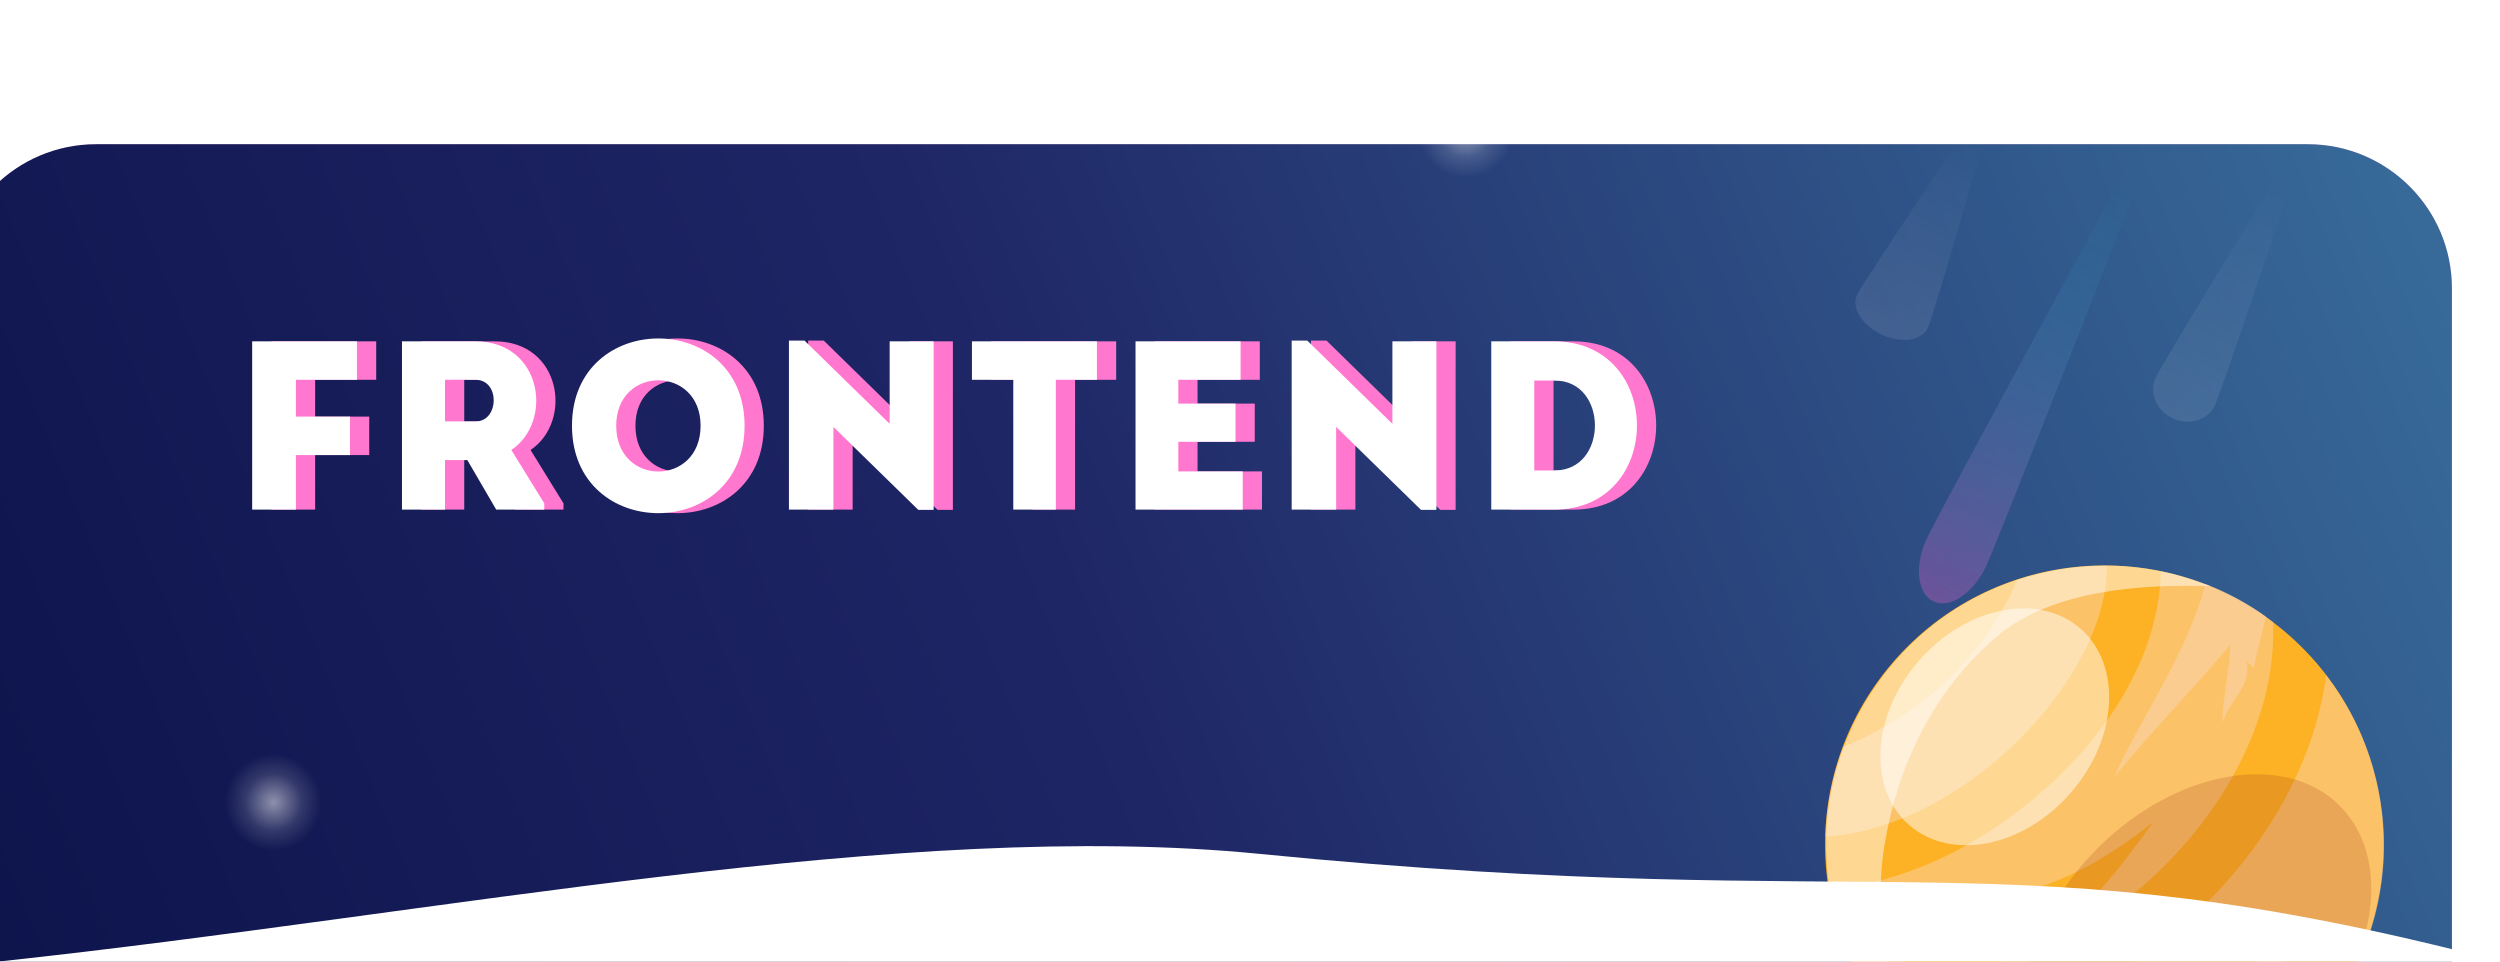 <svg width="260" height="100" viewBox="0 0 260 100" fill="none" xmlns="http://www.w3.org/2000/svg">
<g clip-path="url(#clip0)">
<g filter="url(#filter0_d)">
<path d="M0 15C0 6.716 6.716 0 15 0H245C253.284 0 260 6.716 260 15V106H0V15Z" fill="url(#paint0_linear)"/>
<path d="M0 15C0 6.716 6.716 0 15 0H245C253.284 0 260 6.716 260 15V106H0V15Z" fill="url(#paint1_linear)"/>
</g>
<path opacity="0.3" d="M206.559 58.878C205.241 61.703 202.792 63.349 201.087 62.554C199.382 61.759 199.068 58.825 200.385 55.999C201.703 53.174 227.72 5.439 227.72 5.439C227.72 5.439 207.876 56.053 206.559 58.878Z" fill="url(#paint2_linear)"/>
<path opacity="0.1" d="M230.375 42.122C229.645 43.687 227.672 44.311 225.967 43.516C224.262 42.721 223.472 40.808 224.202 39.243C224.931 37.678 240.72 11.878 240.72 11.878C240.72 11.878 231.105 40.557 230.375 42.122Z" fill="url(#paint3_linear)"/>
<path opacity="0.1" d="M200.505 34.09C199.88 35.429 197.723 35.745 195.687 34.796C193.651 33.846 192.506 31.991 193.131 30.651C193.755 29.312 208.313 7.719 208.313 7.719C208.313 7.719 201.13 32.751 200.505 34.09Z" fill="url(#paint4_linear)"/>
<path d="M241.411 106.158C251.518 93.702 249.615 75.41 237.158 65.302C224.702 55.194 206.41 57.098 196.302 69.554C186.194 82.011 188.098 100.303 200.554 110.411C213.011 120.519 231.303 118.615 241.411 106.158Z" fill="#FDB125"/>
<path opacity="0.4" d="M209.79 60.317C208.167 64.211 205.571 67.781 202.488 70.783C199.567 73.542 195.754 76.057 191.697 77.68C190.561 80.682 189.912 83.846 189.831 87.01C199.892 86.361 209.709 78.816 214.902 70.945C217.254 67.376 219.121 63.157 219.121 58.856C215.956 58.856 212.792 59.343 209.79 60.317Z" fill="#FADCCB"/>
<path opacity="0.4" d="M224.719 59.424C224.475 72.649 212.386 84.657 200.946 89.688C197.539 91.148 193.888 92.203 190.237 92.527C190.724 95.367 191.535 98.125 192.833 100.641C203.299 103.561 214.739 99.099 222.772 92.203C230.561 85.469 236.808 75.327 236.402 64.698C232.913 62.021 228.857 60.317 224.719 59.424Z" fill="#FADCCB"/>
<path opacity="0.4" d="M231.94 67.051C231.94 69.485 231.129 72.73 231.129 75.164C231.94 72.73 234.374 71.108 233.563 68.674L234.374 69.485C234.78 67.7 235.185 65.915 235.672 64.13C233.644 62.67 231.534 61.534 229.344 60.722C227.559 67.862 222.691 74.515 219.851 80.844C223.826 75.976 227.883 71.919 231.94 67.051Z" fill="#FADCCB"/>
<path d="M212.224 92.203C209.465 93.095 207.843 92.527 205.165 92.284C202.082 91.959 200.865 93.501 199.811 94.88C198.35 95.61 194.537 98.126 193.563 98.288C192.833 98.45 195.673 99.424 197.782 99.829C210.926 105.184 220.824 89.606 223.907 85.55C224.232 85.144 218.634 90.174 212.224 92.203Z" fill="#FDB125"/>
<path opacity="0.5" d="M204.192 99.343C205.581 99.343 206.707 98.216 206.707 96.827C206.707 95.438 205.581 94.312 204.192 94.312C202.803 94.312 201.677 95.438 201.677 96.827C201.677 98.216 202.803 99.343 204.192 99.343Z" fill="white"/>
<path opacity="0.4" d="M241.919 70.215C239.648 87.416 223.826 102.831 207.437 106.401C204.03 107.131 200.46 107.294 197.052 106.888C198.107 108.105 199.324 109.322 200.622 110.377C213.035 120.438 231.372 118.571 241.433 106.158C250.114 95.529 249.952 80.6 241.919 70.215Z" fill="#FADCCB"/>
<path opacity="0.7" d="M214.09 111.675C215.713 110.052 217.336 109.241 218.958 108.43C213.928 109.403 209.303 111.999 204.516 112.973C212.062 117.273 221.068 117.922 228.938 115.001C233.644 109.809 236.97 102.994 238.431 96.178C231.94 102.75 224.638 111.675 214.09 111.675Z" fill="#FADCCB"/>
<path opacity="0.5" d="M215.35 82.464C220.265 76.821 220.716 69.169 216.357 65.372C211.998 61.576 204.48 63.073 199.565 68.716C194.65 74.359 194.199 82.011 198.558 85.808C202.917 89.604 210.435 88.107 215.35 82.464Z" fill="white"/>
<path opacity="0.2" d="M238.918 108.988C247.092 100.813 249.07 89.537 243.335 83.802C237.6 78.067 226.324 80.045 218.15 88.22C209.975 96.394 207.997 107.67 213.732 113.405C219.467 119.14 230.743 117.162 238.918 108.988Z" fill="#9B3B17"/>
<path opacity="0.5" d="M195.997 87.822C197.376 79.546 201.109 71.838 207.518 66.321C213.198 61.372 222.69 60.723 229.911 60.966C218.39 56.26 204.678 59.343 196.403 69.566C186.748 81.493 188.046 98.775 199.161 109.079C195.835 102.02 194.942 93.988 195.997 87.822Z" fill="white"/>
<circle cx="152.433" cy="13.433" r="7.433" transform="rotate(-90 152.433 13.433)" fill="url(#paint5_radial)"/>
<circle cx="28.433" cy="83.433" r="7.433" transform="rotate(-90 28.433 83.433)" fill="url(#paint6_radial)"/>
<path d="M38.4 47.325C38.4 45.775 38.4 44.825 38.4 43.325H32.775V39.5H39.125C39.125 38 39.125 36.975 39.125 35.5C35.55 35.5 31.8 35.5 28.225 35.5V53C29.75 53 31.275 53 32.775 53V47.325H38.4ZM55.181 46.8C59.605 43.8 58.355 35.525 51.48 35.5C48.931 35.5 46.331 35.5 43.806 35.5C43.806 41.35 43.806 47.175 43.806 53C45.255 53 46.781 53 48.281 53V47.85H50.605L53.605 53H58.605V52.35L55.181 46.8ZM51.48 43.825H48.281C48.281 42.425 48.281 40.925 48.281 39.5C49.331 39.5 50.431 39.475 51.48 39.5C54.031 39.525 53.906 43.825 51.48 43.825ZM79.436 44.275C79.436 32.175 61.486 32.175 61.486 44.275C61.486 56.4 79.436 56.4 79.436 44.275ZM66.086 44.275C66.086 37.975 74.861 37.975 74.861 44.275C74.861 50.625 66.086 50.625 66.086 44.275ZM97.5 53.025H99.1V35.5C97.575 35.5 96.05 35.5 94.525 35.5V44.075L85.675 35.425H84.05V53C85.575 53 87.125 53 88.675 53V44.4L97.5 53.025ZM107.382 39.5V53C108.857 53 110.332 53 111.807 53V39.5H116.082C116.082 38.15 116.082 36.825 116.082 35.5H103.082C103.082 36.825 103.082 38.15 103.082 39.5H107.382ZM131.02 35.5C126.92 35.5 124.145 35.5 120.095 35.5C120.095 41.3 120.095 47.15 120.095 53C124.145 53 127.145 53 131.245 53C131.245 51.675 131.245 50.325 131.245 49.025C128.62 49.025 127.12 49.025 124.545 49.025C124.545 47.975 124.545 46.975 124.545 45.95H130.495C130.495 44.625 130.495 43.3 130.495 41.975H124.545V39.5C127.12 39.5 128.42 39.5 131.02 39.5C131.02 38.15 131.02 36.8 131.02 35.5ZM149.785 53.025H151.385V35.5C149.86 35.5 148.335 35.5 146.81 35.5V44.075L137.96 35.425H136.335V53C137.86 53 139.41 53 140.96 53V44.4L149.785 53.025ZM163.692 35.5H157.092V53H163.692C175.092 52.95 175.092 35.55 163.692 35.5ZM161.567 39.575H163.692C169.267 39.575 169.267 48.925 163.692 48.925H161.567V39.575Z" fill="#FF77CF"/>
<path d="M36.4 47.325C36.4 45.775 36.4 44.825 36.4 43.325H30.775V39.5H37.125C37.125 38 37.125 36.975 37.125 35.5C33.55 35.5 29.8 35.5 26.225 35.5V53C27.75 53 29.275 53 30.775 53V47.325H36.4ZM53.181 46.8C57.605 43.8 56.355 35.525 49.48 35.5C46.931 35.5 44.331 35.5 41.806 35.5C41.806 41.35 41.806 47.175 41.806 53C43.255 53 44.781 53 46.281 53V47.85H48.605L51.605 53H56.605V52.35L53.181 46.8ZM49.48 43.825H46.281C46.281 42.425 46.281 40.925 46.281 39.5C47.331 39.5 48.431 39.475 49.48 39.5C52.031 39.525 51.906 43.825 49.48 43.825ZM77.436 44.275C77.436 32.175 59.486 32.175 59.486 44.275C59.486 56.4 77.436 56.4 77.436 44.275ZM64.086 44.275C64.086 37.975 72.861 37.975 72.861 44.275C72.861 50.625 64.086 50.625 64.086 44.275ZM95.5 53.025H97.1V35.5C95.575 35.5 94.05 35.5 92.525 35.5V44.075L83.675 35.425H82.05V53C83.575 53 85.125 53 86.675 53V44.4L95.5 53.025ZM105.382 39.5V53C106.857 53 108.332 53 109.807 53V39.5H114.082C114.082 38.15 114.082 36.825 114.082 35.5H101.082C101.082 36.825 101.082 38.15 101.082 39.5H105.382ZM129.02 35.5C124.92 35.5 122.145 35.5 118.095 35.5C118.095 41.3 118.095 47.15 118.095 53C122.145 53 125.145 53 129.245 53C129.245 51.675 129.245 50.325 129.245 49.025C126.62 49.025 125.12 49.025 122.545 49.025C122.545 47.975 122.545 46.975 122.545 45.95H128.495C128.495 44.625 128.495 43.3 128.495 41.975H122.545V39.5C125.12 39.5 126.42 39.5 129.02 39.5C129.02 38.15 129.02 36.8 129.02 35.5ZM147.785 53.025H149.385V35.5C147.86 35.5 146.335 35.5 144.81 35.5V44.075L135.96 35.425H134.335V53C135.86 53 137.41 53 138.96 53V44.4L147.785 53.025ZM161.692 35.5H155.092V53H161.692C173.092 52.95 173.092 35.55 161.692 35.5ZM159.567 39.575H161.692C167.267 39.575 167.267 48.925 161.692 48.925H159.567V39.575Z" fill="white"/>
<path d="M0 99.984H260C208.5 86.503 197 95.339 131 88.805C93.8 85.123 46.5 94.984 0 99.984Z" fill="white"/>
</g>
<defs>
<filter id="filter0_d" x="-30" y="-10" width="310" height="156" filterUnits="userSpaceOnUse" color-interpolation-filters="sRGB">
<feFlood flood-opacity="0" result="BackgroundImageFix"/>
<feColorMatrix in="SourceAlpha" type="matrix" values="0 0 0 0 0 0 0 0 0 0 0 0 0 0 0 0 0 0 127 0"/>
<feOffset dx="-5" dy="15"/>
<feGaussianBlur stdDeviation="12.5"/>
<feColorMatrix type="matrix" values="0 0 0 0 0 0 0 0 0 0 0 0 0 0 0 0 0 0 0.15 0"/>
<feBlend mode="normal" in2="BackgroundImageFix" result="effect1_dropShadow"/>
<feBlend mode="normal" in="SourceGraphic" in2="effect1_dropShadow" result="shape"/>
</filter>
<linearGradient id="paint0_linear" x1="130" y1="0" x2="130" y2="106" gradientUnits="userSpaceOnUse">
<stop stop-color="#FDC3F1"/>
<stop offset="1" stop-color="#FFE4DD"/>
</linearGradient>
<linearGradient id="paint1_linear" x1="260" y1="0" x2="-1.72175e-05" y2="106" gradientUnits="userSpaceOnUse">
<stop offset="0.022" stop-color="#376A99"/>
<stop offset="0.536" stop-color="#1F2666"/>
<stop offset="1" stop-color="#0C1249"/>
</linearGradient>
<linearGradient id="paint2_linear" x1="227.72" y1="5.439" x2="201.087" y2="62.554" gradientUnits="userSpaceOnUse">
<stop offset="0.229" stop-color="#00F0FF" stop-opacity="0"/>
<stop offset="1" stop-color="#FF63CE"/>
</linearGradient>
<linearGradient id="paint3_linear" x1="240.72" y1="11.878" x2="225.967" y2="43.516" gradientUnits="userSpaceOnUse">
<stop offset="0.229" stop-color="white" stop-opacity="0"/>
<stop offset="1" stop-color="white"/>
</linearGradient>
<linearGradient id="paint4_linear" x1="208.313" y1="7.719" x2="195.687" y2="34.796" gradientUnits="userSpaceOnUse">
<stop offset="0.229" stop-color="white" stop-opacity="0"/>
<stop offset="1" stop-color="white"/>
</linearGradient>
<radialGradient id="paint5_radial" cx="0" cy="0" r="1" gradientUnits="userSpaceOnUse" gradientTransform="translate(152.433 13.433) rotate(90) scale(7.433)">
<stop stop-color="white" stop-opacity="0.52"/>
<stop offset="0.396" stop-color="white" stop-opacity="0.14"/>
<stop offset="0.677" stop-color="white" stop-opacity="0"/>
</radialGradient>
<radialGradient id="paint6_radial" cx="0" cy="0" r="1" gradientUnits="userSpaceOnUse" gradientTransform="translate(28.433 83.433) rotate(90) scale(7.433)">
<stop stop-color="white" stop-opacity="0.52"/>
<stop offset="0.396" stop-color="white" stop-opacity="0.14"/>
<stop offset="0.677" stop-color="white" stop-opacity="0"/>
</radialGradient>
<clipPath id="clip0">
<rect width="260" height="100" fill="white"/>
</clipPath>
</defs>
</svg>
